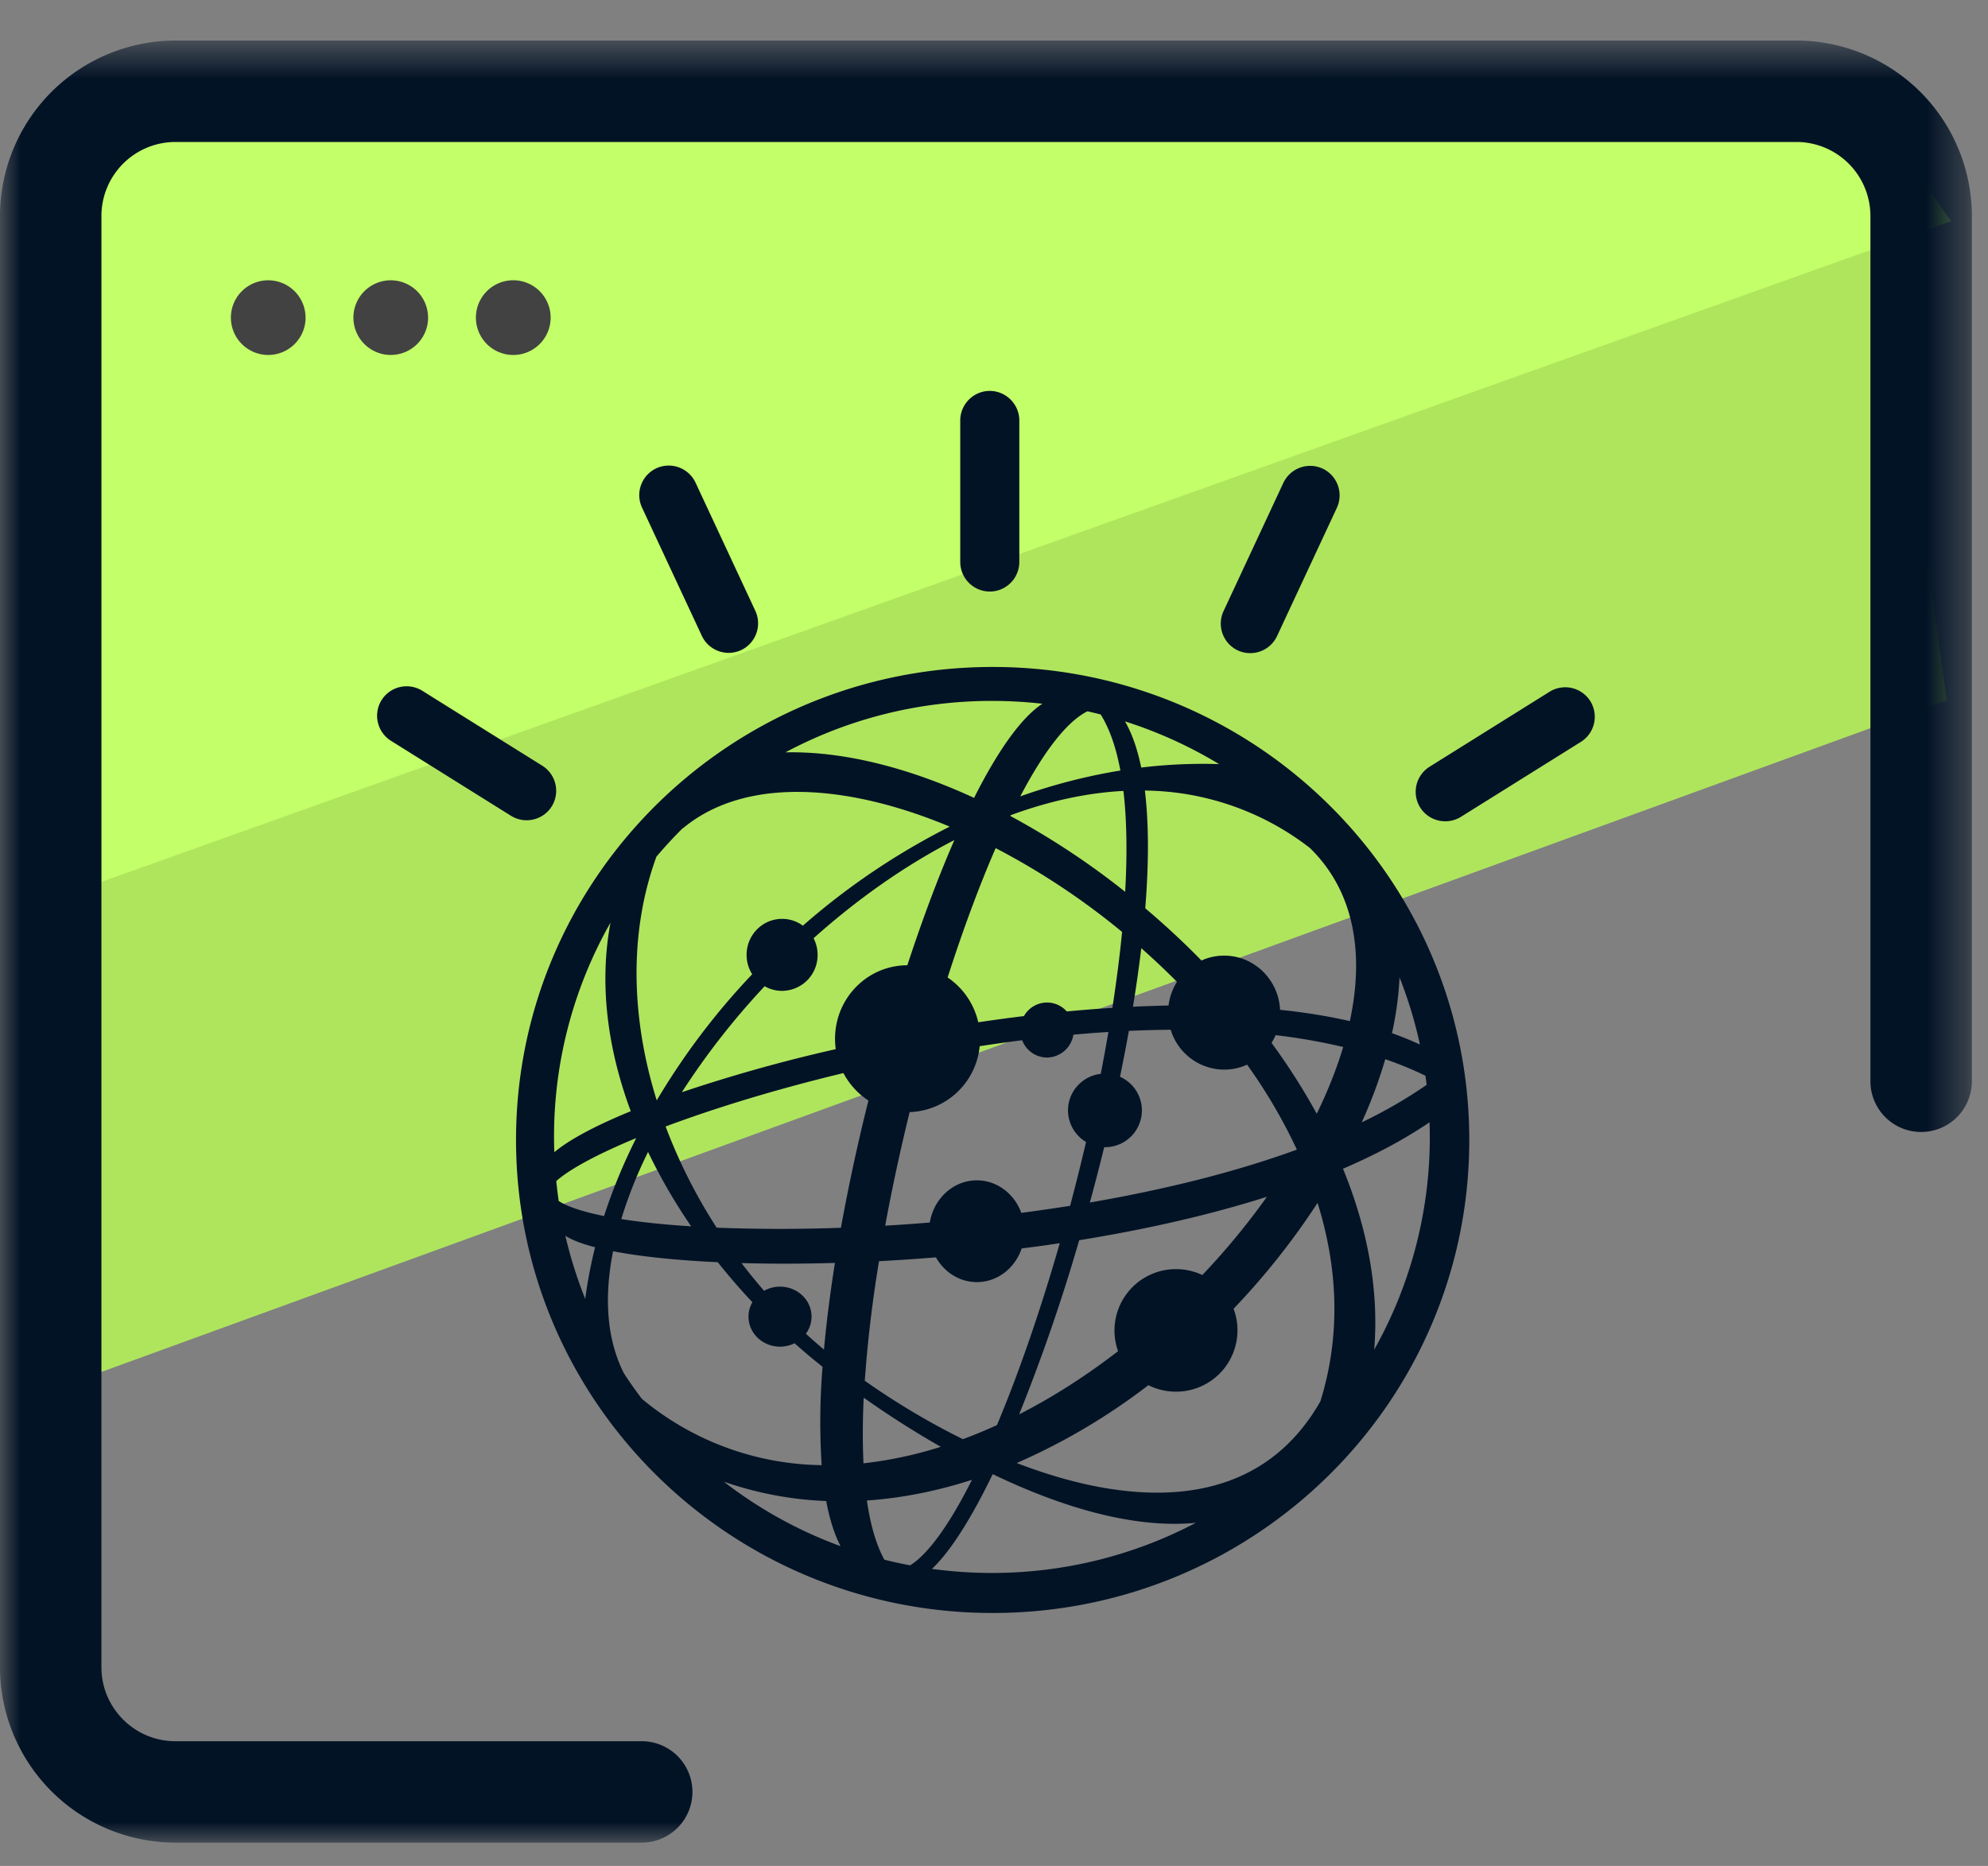 <svg xmlns="http://www.w3.org/2000/svg" xmlns:xlink="http://www.w3.org/1999/xlink" viewBox="0 0 49 46"><rect x="0" y="0" width="49" height="46" fill="#808080" stroke="none"/><defs><path id="a" d="M0 .575h48.602V45H0z"/></defs><g fill="none" fill-rule="evenodd"><path fill="#AFE55D" d="M.617 16.897l.04 6.336.556 11.056 46.773-17.024-.745-5.276-.477-7.571-5.24-2.343z"/><path fill="#C3FF68" d="M4.668 2.075l-3.025 2.94L.513 22.45 48.09 5.454l-2.285-3.283-11.64-.264z"/><g transform="translate(0 .425)"><mask id="b" fill="#fff"><use xlink:href="#a"/></mask><path fill="#031326" d="M15.817 45H4.323A4.328 4.328 0 010 40.677V4.898A4.328 4.328 0 014.323.575h39.955a4.329 4.329 0 014.324 4.323v21.333a1.25 1.25 0 11-2.5 0V4.898a1.826 1.826 0 00-1.824-1.823H4.323A1.825 1.825 0 002.5 4.898v35.779c0 1.005.818 1.823 1.823 1.823h11.494a1.25 1.25 0 010 2.5" mask="url(#b)"/></g><path fill="#424242" d="M7.532 7.83a.92.92 0 11-1.841 0 .92.92 0 011.84 0m3.021 0a.92.92 0 11-1.841 0 .92.92 0 011.84 0m3.021 0a.921.921 0 11-1.842 0 .921.921 0 011.842 0"/><path fill="#031326" d="M24.467 39.764c6.488 0 11.748-5.221 11.748-11.661 0-6.441-5.26-11.661-11.748-11.661-6.488 0-11.748 5.22-11.748 11.66s5.26 11.662 11.748 11.662m.593-3.697c2.845 1.095 5.918 1.232 7.485-1.522v-.001c.51-1.634.428-3.297-.07-4.89a17.872 17.872 0 01-2.07 2.61 1.513 1.513 0 01-1.419 2.044 1.52 1.52 0 01-.681-.16 15.477 15.477 0 01-3.245 1.919M16.179 21.12c-.686 1.884-.62 3.99.008 6.007a17.375 17.375 0 012.353-3.11.886.886 0 01-.138-.478c0-.49.392-.887.875-.887a.86.86 0 01.512.168 17.383 17.383 0 013.619-2.442c-2.567-1.073-5.056-1.221-6.574.04l-.005-.002c-.227.225-.444.46-.65.704m7.83-1.451c.576-1.143 1.154-1.972 1.683-2.32a11.1 11.1 0 00-1.244-.07c-1.84 0-3.573.459-5.09 1.269l.01-.001c1.432-.03 3.036.382 4.64 1.122m-3.29 18.448c-.155-.3-.272-.675-.354-1.113a8.694 8.694 0 01-2.523-.477 10.73 10.73 0 002.878 1.59m.57-3.66a16.86 16.86 0 00-.006 1.617 9.865 9.865 0 001.905-.407 23.014 23.014 0 01-1.898-1.21m6.325-15.462c-.104-.56-.264-1.027-.486-1.382a15.441 15.441 0 00-.325-.078c-.518.257-1.087 1.012-1.657 2.098a14.05 14.05 0 012.468-.638m.118 2.99c.052-.92.042-1.763-.043-2.487-.923.048-1.856.259-2.777.598l-.01.02a19.042 19.042 0 012.83 1.869m-5.3 16.604c.463-.29.989-1.044 1.524-2.108-.85.274-1.717.45-2.59.51.086.59.226 1.085.43 1.459.209.052.42.099.636.139m2.035-2.247c-.522 1.079-1.036 1.9-1.498 2.335.483.065.977.1 1.478.1 1.815 0 3.526-.447 5.027-1.236-1.543.15-3.331-.394-5.007-1.2m-9.8-5.594c-.324-.083-.572-.178-.733-.283.125.535.289 1.055.49 1.557.055-.423.136-.848.243-1.274m3.023.369c-1.028-.047-1.91-.14-2.58-.27-.224 1.13-.16 2.169.27 3.014.139.213.286.422.439.624a7.064 7.064 0 004.432 1.635 16.657 16.657 0 01.022-2.424 16.224 16.224 0 01-.689-.58.827.827 0 01-.36.083c-.428 0-.776-.331-.776-.74 0-.13.035-.25.096-.355a15.925 15.925 0 01-.854-.987m2.889.018c-.813.024-1.588.024-2.303.004.177.233.363.46.556.683a.798.798 0 01.393-.102c.429 0 .777.33.777.739a.716.716 0 01-.14.422c.146.133.295.263.446.39.062-.682.154-1.4.27-2.136m10.646-1.63c-1.446.46-3.025.812-4.625 1.07a45.085 45.085 0 01-1.48 4.293c.845-.432 1.665-.96 2.438-1.558a1.513 1.513 0 011.428-2.022c.232 0 .452.052.649.145a17.506 17.506 0 001.59-1.927m4.01-1.838c-.627.426-1.346.807-2.133 1.145.597 1.459.892 2.97.769 4.46a10.668 10.668 0 001.364-5.605m-19.922 2.386c.492.077 1.073.138 1.723.179a13.867 13.867 0 01-1.063-1.834 11.091 11.091 0 00-.66 1.655m9.869.724c-.163.484-.596.83-1.105.83-.428 0-.802-.245-1.008-.61-.475.038-.943.07-1.403.094a31.835 31.835 0 00-.351 2.948 18.364 18.364 0 002.418 1.44c.282-.104.563-.22.84-.348.544-1.293 1.077-2.843 1.548-4.483-.313.047-.626.09-.94.129m-9.5-2.721c-.947.393-1.637.763-1.97 1.06.017.166.037.33.06.492.222.142.605.267 1.118.37.209-.646.475-1.288.792-1.922m5.108-1.602c-1.66.398-3.171.863-4.383 1.317a13.14 13.14 0 001.258 2.494 40.49 40.49 0 003.063.002 48.55 48.55 0 01.678-3.136 1.816 1.816 0 01-.616-.677m8.066-1.068a27.62 27.62 0 00-1.031.027c-.066.374-.14.75-.218 1.132a.907.907 0 01-.37 1.736h-.02c-.112.456-.23.912-.353 1.364 1.792-.31 3.546-.736 5.102-1.304a13.08 13.08 0 00-1.227-2.095 1.356 1.356 0 01-.565.123 1.385 1.385 0 01-1.318-.983m4.252.425a14.742 14.742 0 00-1.666-.292 1.277 1.277 0 01-.1.19 15.89 15.89 0 011.114 1.747c.27-.553.49-1.105.652-1.645m2.028.709a8.707 8.707 0 00-.991-.408 11.715 11.715 0 01-.58 1.556 11.71 11.71 0 001.6-.924 8.589 8.589 0 00-.03-.224m-.825-1.05c.24.085.47.179.689.28a10.592 10.592 0 00-.502-1.654 8.197 8.197 0 01-.187 1.375m-2.758-.577c.605.063 1.18.155 1.72.279.36-1.675.11-3.2-.984-4.268a6.753 6.753 0 00-4.068-1.416c.1.826.097 1.814.009 2.902.48.406.945.836 1.386 1.288.17-.078.359-.121.559-.121.739 0 1.343.593 1.378 1.336m-3.626-.076c.295-.014.588-.024.877-.03a1.42 1.42 0 01.208-.583 18.117 18.117 0 00-.88-.83c-.056.47-.124.95-.205 1.443m-11.12 2.108a38.36 38.36 0 013.794-1.062 1.98 1.98 0 01-.017-.257c0-1 .797-1.81 1.782-1.811.367-1.12.759-2.168 1.159-3.086-1.224.629-2.401 1.463-3.47 2.42a.887.887 0 01.099.409.881.881 0 01-.875.888.856.856 0 01-.43-.114 18.355 18.355 0 00-2.041 2.613m-3.143 1.478c.374-.313 1.028-.66 1.884-1.01-.571-1.536-.784-3.127-.5-4.648a10.67 10.67 0 00-1.384 5.658m12.794-2.897a.668.668 0 01-.651.564.66.66 0 01-.612-.427c-.351.045-.7.094-1.047.147a1.797 1.797 0 01-1.726 1.625c-.23.933-.433 1.875-.603 2.799.362-.02.73-.047 1.1-.077.097-.59.579-1.04 1.159-1.04.499 0 .926.333 1.096.802.4-.053.802-.111 1.203-.174.138-.521.27-1.046.393-1.573a.91.91 0 01-.445-.78c0-.464.352-.848.807-.9.068-.347.13-.69.189-1.032-.287.017-.575.04-.863.066m-.651-.793a.65.65 0 01.487.22 36.45 36.45 0 011.125-.088c.099-.642.18-1.27.239-1.872a17.865 17.865 0 00-3.116-2.066c-.41.943-.811 2.028-1.184 3.189.375.253.65.645.755 1.104.374-.055.75-.107 1.126-.152a.655.655 0 01.568-.335m1.923-6.93c.177.306.308.69.4 1.138a12.61 12.61 0 011.917-.085h.002a10.785 10.785 0 00-2.32-1.053m-18.323-.525a.73.73 0 011.002-.231l2.96 1.849a.73.73 0 01.232 1.003.731.731 0 01-1.003.232l-2.96-1.85a.73.73 0 01-.231-1.003m6.771-5.714a.73.73 0 01.967.352l1.475 3.163a.73.73 0 01-.352.967.73.73 0 01-.967-.352l-1.475-3.163a.73.73 0 01.352-.967m8.219-1.908c.4 0 .729.328.729.728v3.49a.73.73 0 01-.729.728.73.73 0 01-.727-.728v-3.49c0-.4.328-.728.727-.728m8.205 1.915a.73.73 0 01.351.967l-1.475 3.163a.73.73 0 01-.967.352.73.73 0 01-.352-.967l1.475-3.163a.73.73 0 01.967-.352m6.599 5.733a.73.73 0 01-.231 1.003l-2.96 1.85a.732.732 0 01-1.003-.232.73.73 0 01.23-1.003l2.96-1.85a.73.73 0 011.004.232"/></g></svg>